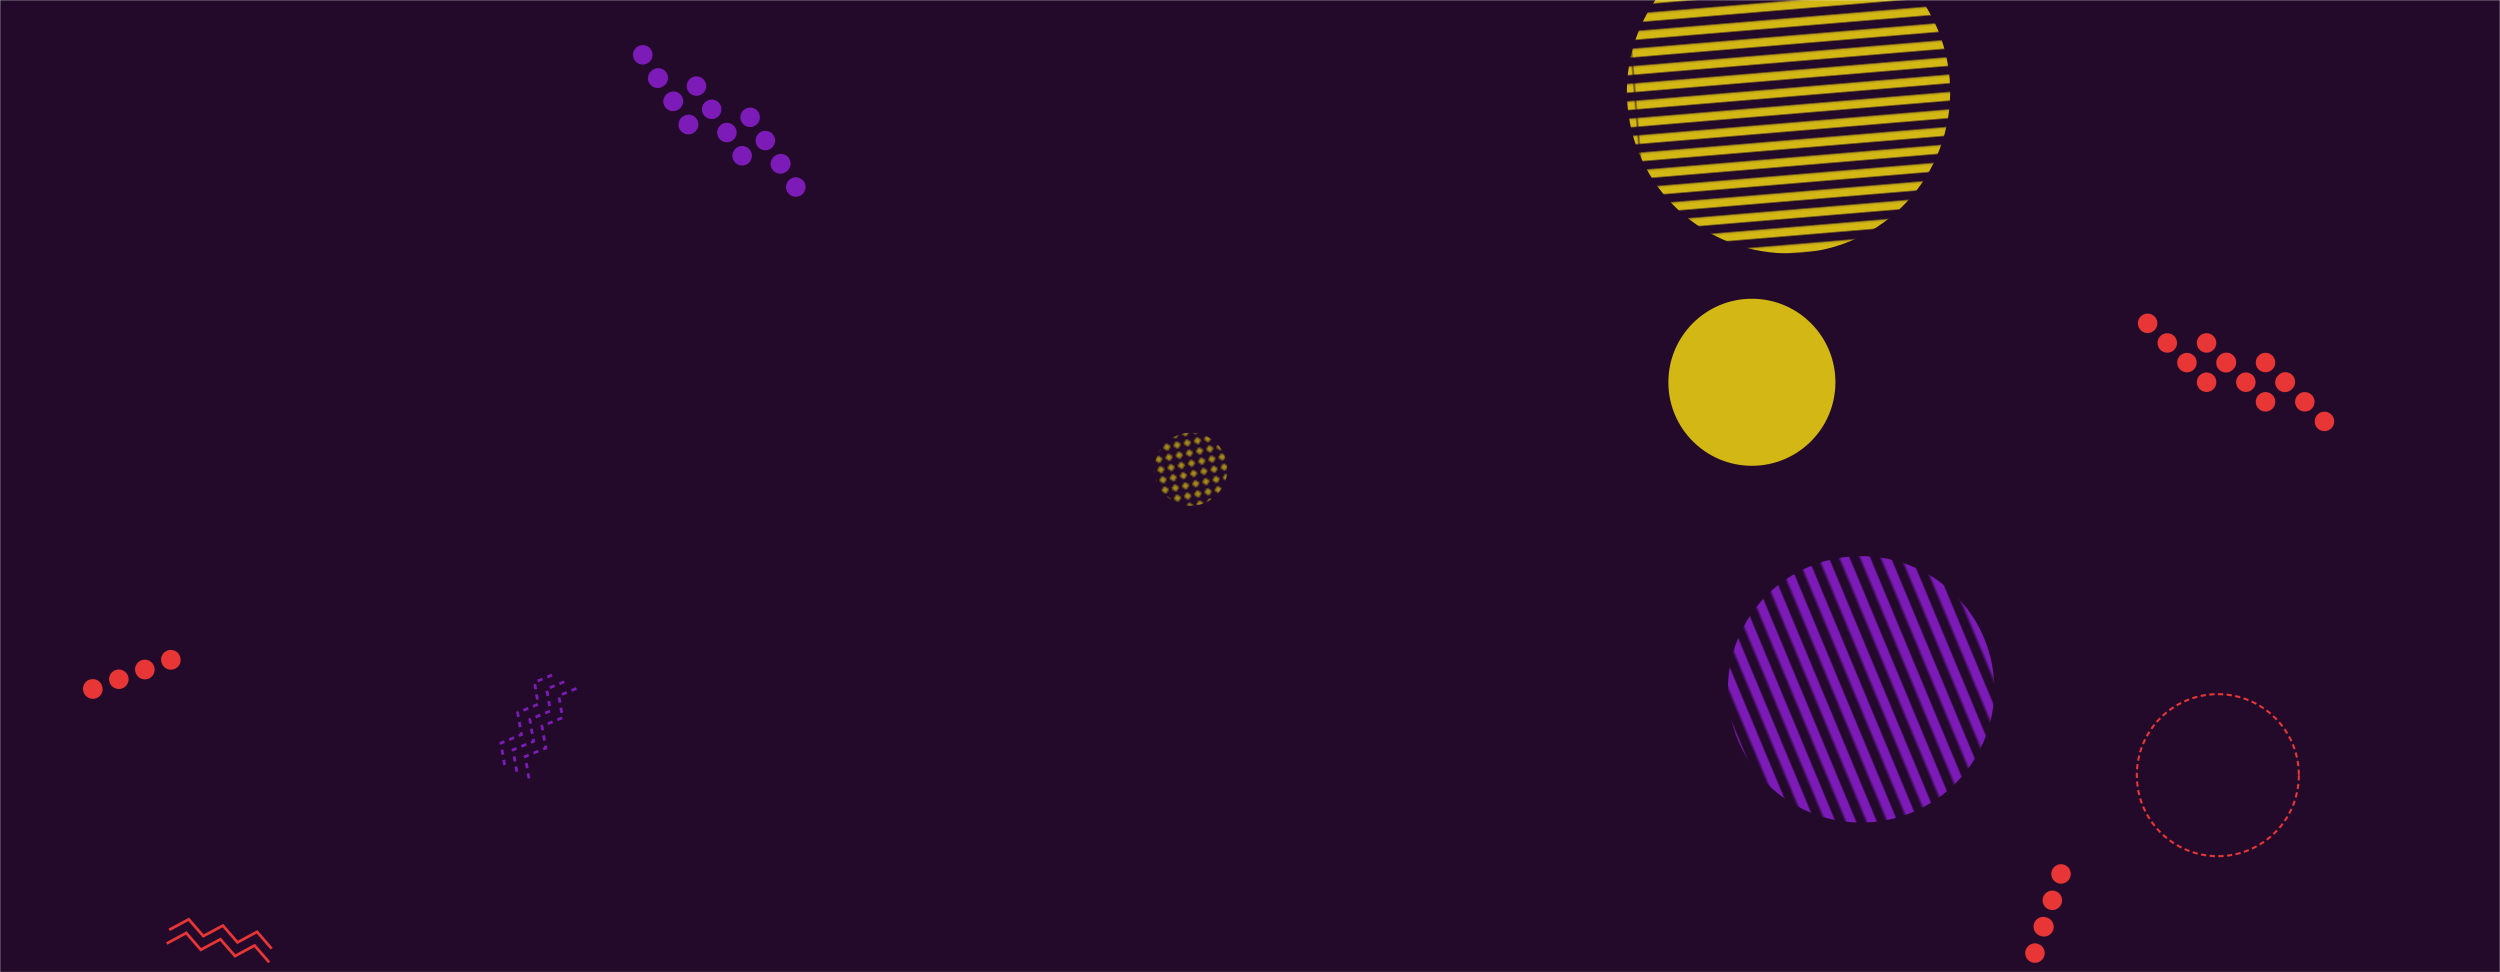 <svg xmlns="http://www.w3.org/2000/svg" version="1.1" xmlns:xlink="http://www.w3.org/1999/xlink" xmlns:svgjs="http://svgjs.com/svgjs" width="1440" height="560" preserveAspectRatio="none" viewBox="0 0 1440 560"><g mask="url(&quot;#SvgjsMask1147&quot;)" fill="none"><rect width="1440" height="560" x="0" y="0" fill="rgba(35, 10, 42, 1)"></rect><path d="M1170.39 554.3a5.6 5.6 0 1 0 3.5-10.64 5.6 5.6 0 1 0-3.5 10.64zM1175.39 539.1a5.6 5.6 0 1 0 3.5-10.63 5.6 5.6 0 1 0-3.5 10.63zM1180.4 523.91a5.6 5.6 0 1 0 3.5-10.64 5.6 5.6 0 1 0-3.5 10.64zM1185.4 508.71a5.6 5.6 0 1 0 3.51-10.64 5.6 5.6 0 1 0-3.51 10.64z" fill="#e73635"></path><path d="M290.68 440.64L288.51 428.02 300.35 423.14 298.18 410.52 310.02 405.63 307.85 393.01 319.69 388.13M297.68 444.51L295.51 431.89 307.35 427.01 305.18 414.39 317.02 409.5 314.86 396.88 326.69 392M304.68 448.38L302.52 435.76 314.35 430.88 312.19 418.25 324.03 413.37 321.86 400.75 333.7 395.86" stroke="rgba(125, 27, 184, 1)" stroke-width="1.6" stroke-dasharray="3, 3"></path><rect width="84" height="84" clip-path="url(&quot;#SvgjsClipPath1148&quot;)" x="643.92" y="228.28" fill="url(#SvgjsPattern1149)" transform="rotate(348.29, 685.92, 270.28)"></rect><circle r="46.667" cx="1277.47" cy="446.5" stroke="#e73635" stroke-width="1.19" stroke-dasharray="3, 2"></circle><circle r="48.109" cx="1009.09" cy="220.19" fill="#d3b714"></circle><path d="M1274.96 224.12a5.6 5.6 0 1 0-7.93-7.92 5.6 5.6 0 1 0 7.93 7.92zM1263.64 212.81a5.6 5.6 0 1 0-7.93-7.91 5.6 5.6 0 1 0 7.93 7.91zM1252.32 201.5a5.6 5.6 0 1 0-7.93-7.91 5.6 5.6 0 1 0 7.93 7.91zM1240.99 190.2a5.6 5.6 0 1 0-7.92-7.92 5.6 5.6 0 1 0 7.92 7.92zM1308.91 235.41a5.6 5.6 0 1 0-7.93-7.92 5.6 5.6 0 1 0 7.93 7.92zM1297.59 224.1a5.6 5.6 0 1 0-7.93-7.91 5.6 5.6 0 1 0 7.93 7.91zM1286.26 212.79a5.6 5.6 0 1 0-7.92-7.91 5.6 5.6 0 1 0 7.92 7.91zM1274.94 201.49a5.6 5.6 0 1 0-7.92-7.92 5.6 5.6 0 1 0 7.92 7.92zM1342.86 246.7a5.6 5.6 0 1 0-7.93-7.92 5.6 5.6 0 1 0 7.93 7.92zM1331.54 235.39a5.6 5.6 0 1 0-7.93-7.91 5.6 5.6 0 1 0 7.93 7.91zM1320.21 224.08a5.6 5.6 0 1 0-7.92-7.91 5.6 5.6 0 1 0 7.92 7.91zM1308.89 212.78a5.6 5.6 0 1 0-7.92-7.92 5.6 5.6 0 1 0 7.92 7.92z" fill="#e73635"></path><path d="M97.45 535.6L108.73 529.53 117.13 539.2 128.41 533.14 136.8 542.81 148.08 536.74 156.47 546.42M96.01 543.47L107.29 537.4 115.68 547.07 126.96 541.01 135.36 550.68 146.64 544.61 155.03 554.29" stroke="#e73635" stroke-width="1.58"></path><path d="M103.67 378.09a5.6 5.6 0 1 0-10.49 3.92 5.6 5.6 0 1 0 10.49-3.92zM88.68 383.69a5.6 5.6 0 1 0-10.49 3.92 5.6 5.6 0 1 0 10.49-3.92zM73.7 389.29a5.6 5.6 0 1 0-10.5 3.92 5.6 5.6 0 1 0 10.5-3.92zM58.71 394.89a5.6 5.6 0 1 0-10.49 3.92 5.6 5.6 0 1 0 10.49-3.92z" fill="#e73635"></path><rect width="372.4" height="372.4" clip-path="url(&quot;#SvgjsClipPath1150&quot;)" x="844" y="-133.36" fill="url(#SvgjsPattern1151)" transform="rotate(175.23, 1030.2, 52.84)"></rect><path d="M399.61 76.42a5.6 5.6 0 1 0-6.13-9.37 5.6 5.6 0 1 0 6.13 9.37zM390.84 63.04a5.6 5.6 0 1 0-6.13-9.37 5.6 5.6 0 1 0 6.13 9.37zM382.07 49.65a5.6 5.6 0 1 0-6.14-9.36 5.6 5.6 0 1 0 6.14 9.36zM373.3 36.27a5.6 5.6 0 1 0-6.14-9.37 5.6 5.6 0 1 0 6.14 9.37zM430.54 94.41a5.6 5.6 0 1 0-6.14-9.37 5.6 5.6 0 1 0 6.14 9.37zM421.77 81.03a5.6 5.6 0 1 0-6.14-9.37 5.6 5.6 0 1 0 6.14 9.37zM413 67.65a5.6 5.6 0 1 0-6.14-9.37 5.6 5.6 0 1 0 6.14 9.37zM404.23 54.27a5.6 5.6 0 1 0-6.14-9.37 5.6 5.6 0 1 0 6.14 9.37zM461.46 112.41a5.6 5.6 0 1 0-6.14-9.37 5.6 5.6 0 1 0 6.14 9.37zM452.69 99.02a5.6 5.6 0 1 0-6.14-9.36 5.6 5.6 0 1 0 6.14 9.36zM443.92 85.64a5.6 5.6 0 1 0-6.14-9.37 5.6 5.6 0 1 0 6.14 9.37zM435.15 72.26a5.6 5.6 0 1 0-6.14-9.37 5.6 5.6 0 1 0 6.14 9.37z" fill="rgba(125, 27, 184, 1)"></path><rect width="306.88" height="306.88" clip-path="url(&quot;#SvgjsClipPath1152&quot;)" x="918.56" y="243.63" fill="url(#SvgjsPattern1153)" transform="rotate(67.36, 1072, 397.07)"></rect><path d="M1501.06 509.68 L1559.93 524.25L1556.93 490.53z" stroke="rgba(125, 27, 184, 1)" stroke-width="1.53" stroke-dasharray="3, 2"></path></g><defs><mask id="SvgjsMask1147"><rect width="1440" height="560" fill="#ffffff"></rect></mask><pattern x="0" y="0" width="6" height="6" patternUnits="userSpaceOnUse" id="SvgjsPattern1149"><path d="M3 1L3 5M1 3L5 3" stroke="#d3b714" fill="none" stroke-width="1"></path></pattern><clipPath id="SvgjsClipPath1148"><circle r="21" cx="685.92" cy="270.28"></circle></clipPath><pattern x="0" y="0" width="372.4" height="9.8" patternUnits="userSpaceOnUse" id="SvgjsPattern1151"><rect width="372.4" height="4.9" x="0" y="0" fill="#d3b714"></rect><rect width="372.4" height="4.9" x="0" y="4.9" fill="rgba(0, 0, 0, 0)"></rect></pattern><clipPath id="SvgjsClipPath1150"><circle r="93.1" cx="1030.2" cy="52.84"></circle></clipPath><pattern x="0" y="0" width="306.88" height="10.96" patternUnits="userSpaceOnUse" id="SvgjsPattern1153"><rect width="306.88" height="5.48" x="0" y="0" fill="rgba(125, 27, 184, 1)"></rect><rect width="306.88" height="5.48" x="0" y="5.48" fill="rgba(0, 0, 0, 0)"></rect></pattern><clipPath id="SvgjsClipPath1152"><circle r="76.72" cx="1072" cy="397.07"></circle></clipPath></defs></svg>